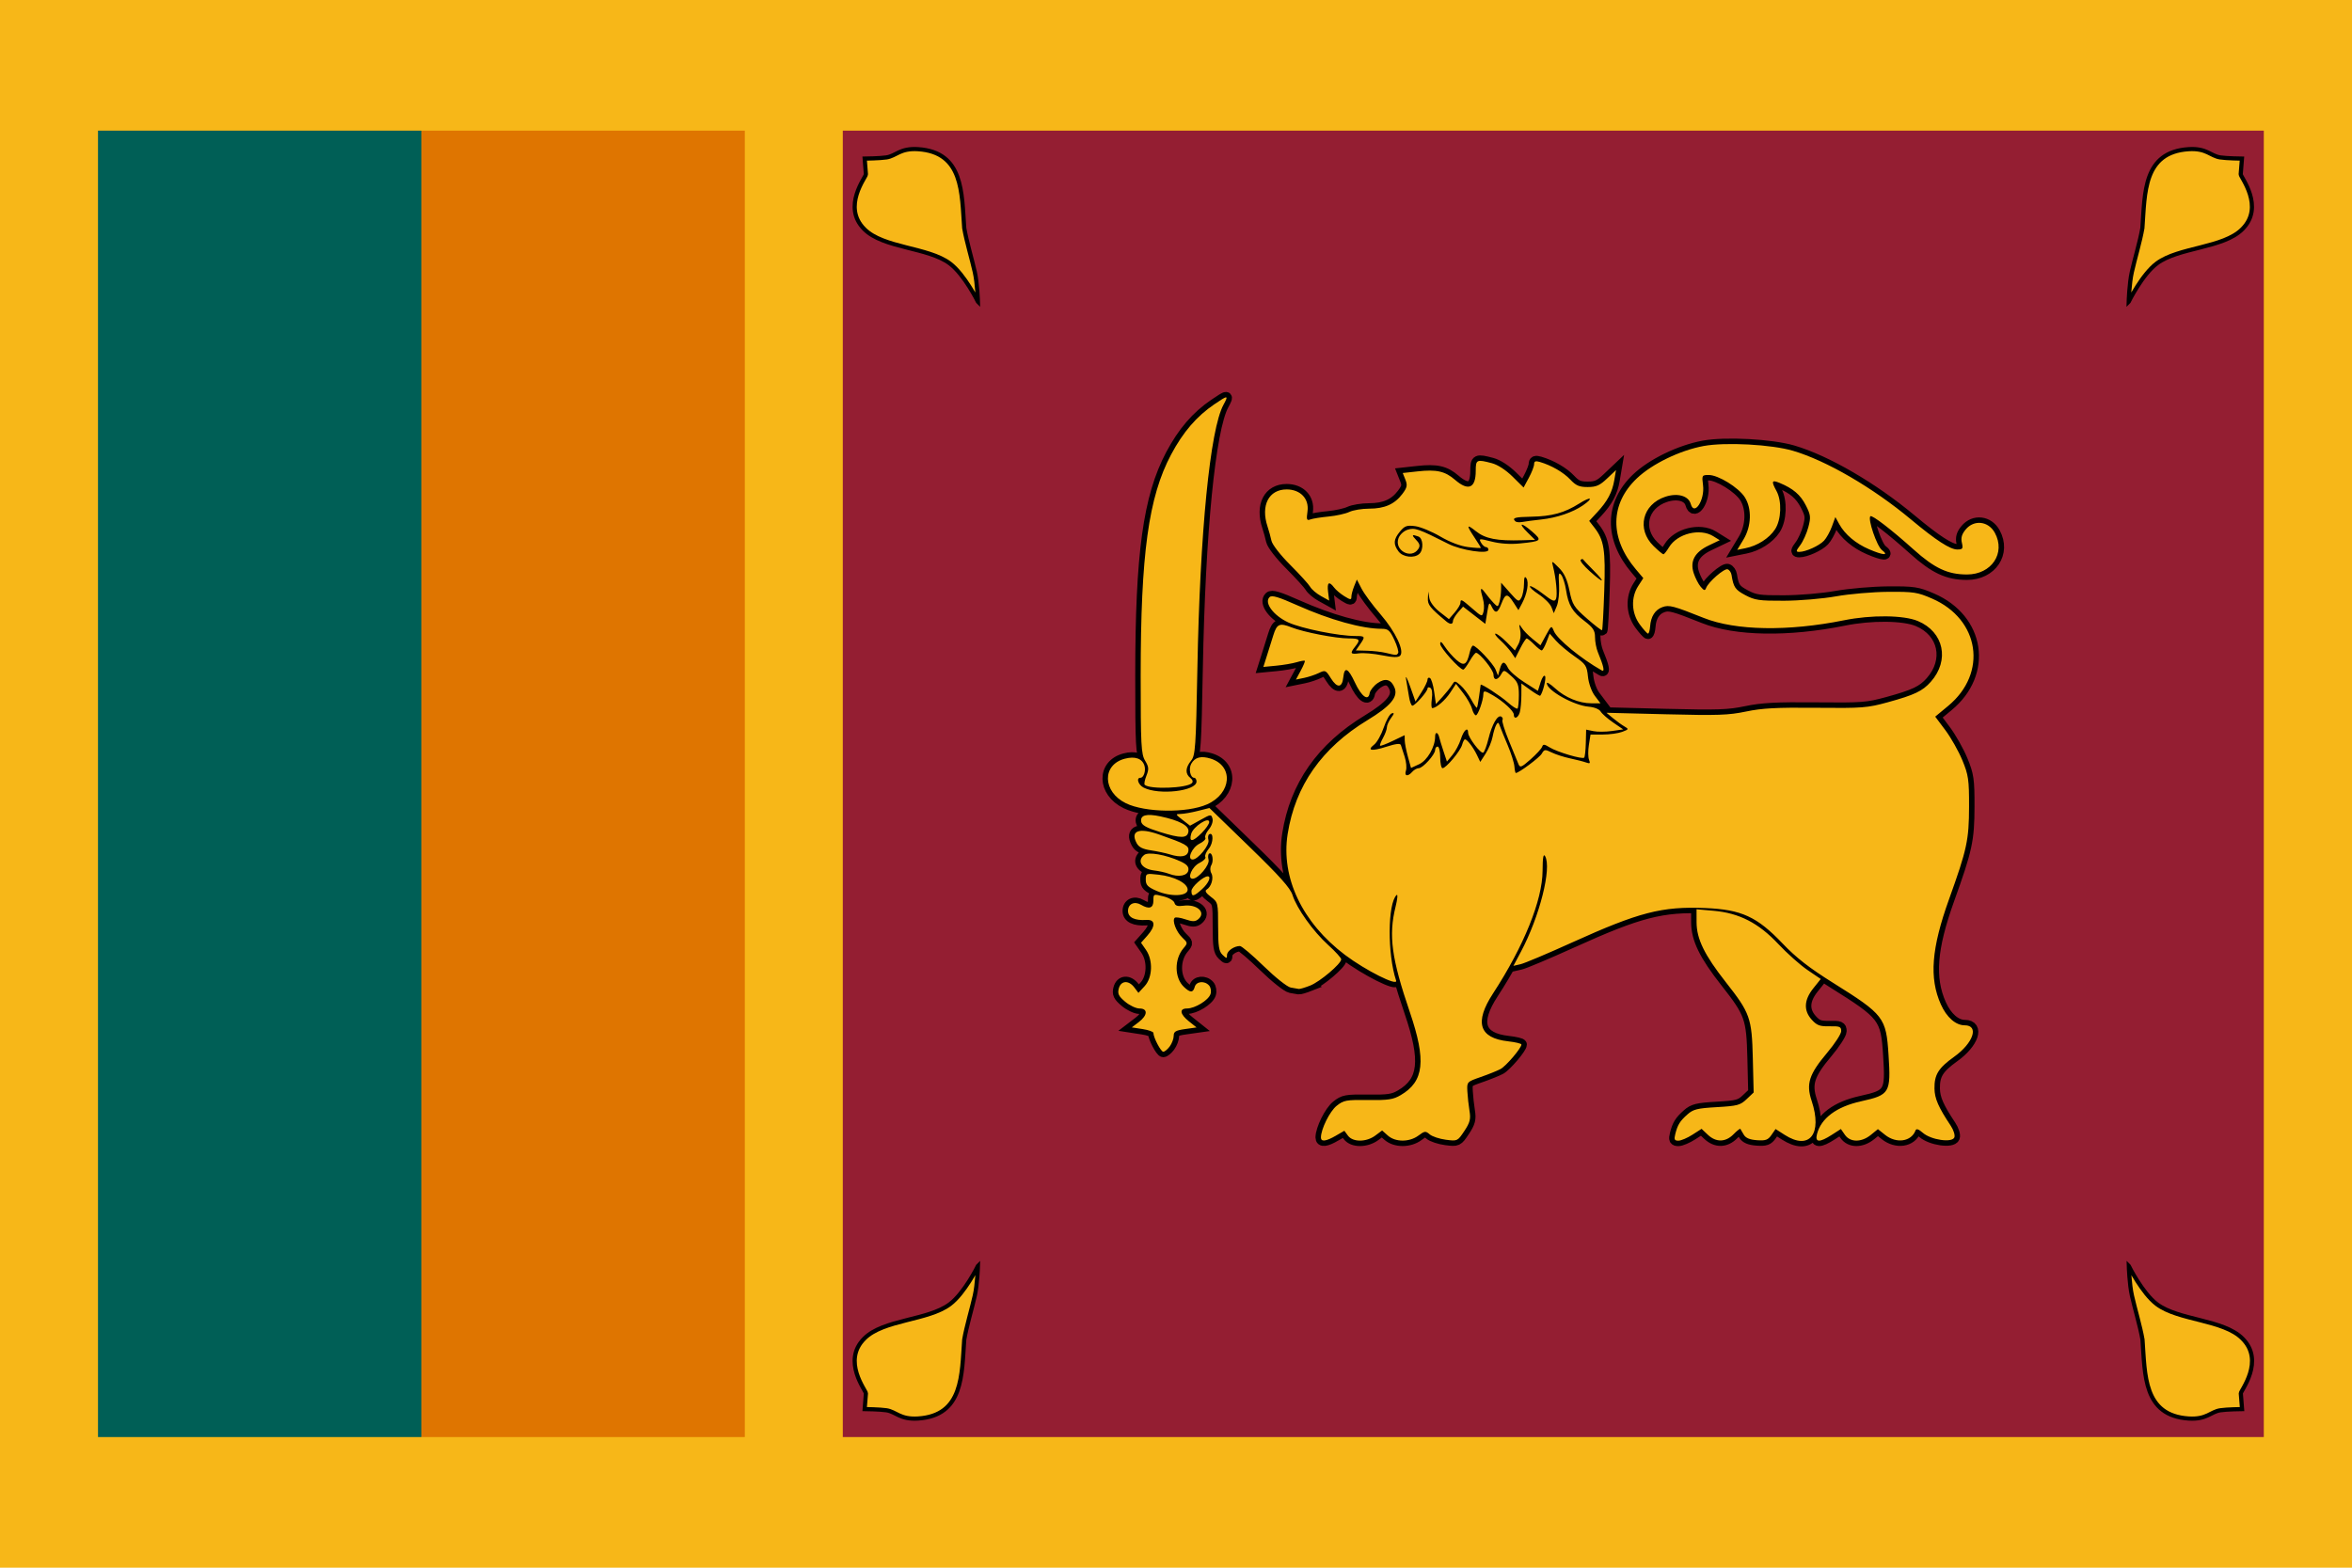 <?xml version="1.0" encoding="UTF-8"?>
<svg width="900" height="600" version="1.0" xmlns="http://www.w3.org/2000/svg" xmlns:cc="http://creativecommons.org/ns#" xmlns:rdf="http://www.w3.org/1999/02/22-rdf-syntax-ns#" xmlns:xlink="http://www.w3.org/1999/xlink">
<g stroke-width=".866">
<rect width="900" height="600" fill="#f7b718"/>
<rect x="161.25" y="50" width="123.75" height="500" fill="#df7500"/>
<rect x="37.5" y="50" width="123.75" height="500" fill="#005f56"/>
<rect x="322.5" y="50" width="543.75" height="500" fill="#941e32"/>
</g>
<use transform="matrix(-1 0 0 1 1188.8 -2.3278e-7)" width="1200" height="600" xlink:href="#path2389"/>
<use transform="matrix(1 0 0 -1 0 600)" width="1200" height="600" xlink:href="#path2389"/>
<use transform="rotate(180 594.38 300)" width="1200" height="600" xlink:href="#path2389"/>
<g>
<path id="path2389" d="m374.2 484.55s-5.099 10.381-10.731 14.61c-8.346 6.267-25.459 5.814-32.721 13.125-8.703 8.621 0.675 20.012 0.597 21l-0.477 6.016s5.868 0.071 8.339 0.456c3.715 0.579 5.165 3.602 12.082 3.153 17.392-1.129 16.691-16.798 17.674-30.188 0.873-5.099 2.895-11.747 4.043-16.844 0.985-4.371 1.195-11.329 1.195-11.329z" fill="#f7b718" fill-rule="evenodd" stroke="#000" stroke-width="1.594"/>
<path d="m511.15 434.67 3.269-1.888 1.399 1.891c1.863 2.52 7.02 2.491 10.441-0.058l2.616-1.949 2.191 1.949c2.88 2.563 8.259 2.566 11.693 9e-3 2.405-1.791 2.74-1.827 4.33-0.465 0.948 0.812 3.728 1.737 6.177 2.055 4.412 0.573 4.479 0.541 7.06-3.332 2.162-3.243 2.5-4.556 1.984-7.702-0.342-2.086-0.71-5.442-0.819-7.459-0.196-3.652-0.175-3.675 5.145-5.527 2.938-1.023 6.339-2.395 7.557-3.049 2.125-1.14 7.982-8.024 7.982-9.381 0-0.36-2.288-0.91-5.085-1.224-11.124-1.248-13.008-7.222-5.777-18.317 11.794-18.096 18.911-35.719 18.959-46.945 0.021-5.018 0.307-6.703 0.952-5.612 2.635 4.459-2.086 23.157-9.237 36.585l-2.879 5.407 2.748-0.633c1.511-0.348 10.396-4.096 19.743-8.33 25.586-11.588 34.374-13.859 50.933-13.162 13.873 0.584 19.78 3.295 29.575 13.568 5.189 5.442 10.187 9.336 19.331 15.06 19.481 12.194 20.293 13.251 21.22 27.591 0.939 14.53 0.472 15.318-10.518 17.746-9.393 2.075-15.282 6.454-16.861 12.537-0.843 3.249 0.931 3.342 5.667 0.299l3.471-2.231 1.543 2.231c2.029 2.933 6.341 2.944 9.922 0.027l2.705-2.204 2.765 2.204c4.296 3.424 10.01 2.594 11.623-1.689 0.31-0.823 1.137-0.559 2.812 0.896 3.139 2.728 11.185 3.898 12.054 1.753 0.332-0.818-0.298-2.84-1.4-4.492-4.681-7.02-6.146-10.367-6.207-14.188-0.085-5.315 1.501-7.879 7.546-12.201 7.343-5.251 9.612-12.025 4.028-12.025-3.448 0-6.924-3.048-9.14-8.014-4.506-10.096-3.623-21.414 3.14-40.243 6.869-19.125 7.631-22.651 7.659-35.442 0.022-10.342-0.238-12.13-2.591-17.8-1.439-3.467-4.358-8.629-6.487-11.471l-3.871-5.168 4.97-4.117c15.176-12.572 12.071-33.149-6.197-41.077-5.589-2.425-6.985-2.639-16.779-2.574-5.876 0.04-14.835 0.813-19.909 1.718-5.174 0.923-13.932 1.665-19.939 1.69-9.543 0.038-11.164-0.197-14.841-2.155-3.835-2.041-4.492-3.01-5.243-7.728-0.154-0.97-0.832-1.937-1.507-2.15-1.304-0.411-7.328 4.817-8.218 7.133-0.439 1.143-0.797 1.064-2.086-0.46-0.856-1.012-2.05-3.337-2.655-5.166-1.52-4.601 0.347-8.051 5.755-10.636l4.196-2.006-2.474-1.536c-5.106-3.169-13.789-1.001-16.929 4.226-0.888 1.479-1.857 2.691-2.153 2.694-0.296 2e-3 -1.984-1.407-3.752-3.135-6.593-6.442-4.325-15.973 4.493-18.882 4.702-1.552 8.863-0.368 9.729 2.768 1.322 4.787 5.431-1.505 4.694-7.188-0.49-3.778-0.416-3.909 2.198-3.909 3.635 0 11.373 4.771 13.767 8.489 2.78 4.318 2.578 11.118-0.482 16.185l-2.402 3.979 3.142-0.629c4.607-0.923 9.084-3.784 11.348-7.254 2.394-3.668 2.651-10.812 0.529-14.667-2.057-3.736-1.821-4.329 1.22-3.066 5.173 2.147 7.938 4.515 10.012 8.573 1.868 3.655 1.972 4.563 0.961 8.367-0.624 2.347-2.012 5.434-3.085 6.861-1.671 2.222-1.728 2.594-0.397 2.594 2.479 0 7.655-2.346 9.493-4.303 0.929-0.989 2.283-3.423 3.009-5.41l1.321-3.612 1.517 2.753c2.146 3.893 6.317 7.397 11.403 9.577 5.47 2.345 7.748 2.477 4.887 0.283-1.929-1.479-5.483-11.908-4.406-12.929 0.634-0.6 8.06 5.114 16.54 12.726 8.021 7.201 13.061 9.559 20.428 9.559 9.411 6e-5 14.89-8.192 10.661-15.938-2.466-4.516-7.96-5.144-11.172-1.276-1.477 1.778-1.883 3.193-1.45 5.059 0.53 2.285 0.323 2.59-1.759 2.59-2.736 0-8.128-3.5-17.704-11.491-14.603-12.186-32.348-22.515-45.16-26.288-8.223-2.421-25.787-3.366-34.146-1.837-9.046 1.655-19.747 6.832-25.576 12.374-10.329 9.82-10.493 22.889-0.436 34.789l2.881 3.409-1.95 3.03c-2.837 4.407-2.594 10.338 0.603 14.707 1.408 1.924 2.828 3.498 3.156 3.497 0.328-7.5e-4 0.688-1.238 0.799-2.749 0.282-3.822 1.923-6.383 4.739-7.397 2.536-0.913 4.176-0.482 15.788 4.153 12.216 4.876 32.307 5.211 53.671 0.895 10.473-2.116 22.823-1.991 28.256 0.285 9.96 4.172 12.267 15.027 4.947 23.267-3.169 3.567-6.226 5.019-16.487 7.836-7.809 2.143-9.659 2.285-27.407 2.108-15.164-0.151-20.613 0.14-26.803 1.432-6.72 1.403-10.853 1.544-30.592 1.047l-22.823-0.575 2.531 2.096c1.392 1.153 3.359 2.571 4.37 3.151 1.721 0.988 1.664 1.121-0.895 2.07-1.504 0.558-4.841 1.014-7.417 1.014h-4.682l-0.63 3.979c-0.347 2.189-0.32 4.744 0.058 5.678 0.558 1.378 0.35 1.576-1.102 1.048-0.985-0.358-3.728-1.062-6.095-1.564-2.367-0.502-5.554-1.526-7.082-2.274-2.569-1.258-2.854-1.224-3.8 0.45-0.845 1.495-8.776 7.398-9.941 7.398-0.188 0-0.43-1.138-0.539-2.529-0.108-1.391-1.253-5.013-2.543-8.048-1.29-3.035-2.637-6.346-2.994-7.358-0.538-1.526-0.781-1.605-1.429-0.46-0.43 0.759-1.057 2.828-1.394 4.599-0.337 1.771-1.532 4.647-2.656 6.392l-2.043 3.173-1.303-2.713c-1.399-2.912-3.721-5.932-4.562-5.932-0.284 0-0.767 0.931-1.074 2.07-0.641 2.377-6.148 8.968-7.493 8.968-0.495 0-0.9-1.863-0.9-4.139s-0.437-4.139-0.971-4.139-0.971 0.589-0.971 1.309c0 1.75-4.703 6.969-6.28 6.969-0.688 0-1.796 0.621-2.461 1.38-1.734 1.978-3.152 1.701-2.423-0.474 0.342-1.02 0.12-3.4-0.494-5.289-0.613-1.889-1.266-3.9-1.449-4.468-0.232-0.716-1.917-0.526-5.484 0.618-5.764 1.848-7.696 1.521-4.731-0.801 1.084-0.849 2.732-3.789 3.663-6.533 0.931-2.744 2.304-5.18 3.052-5.411 1.047-0.325 0.991 0.076-0.243 1.745-0.881 1.192-1.605 2.799-1.609 3.572 0 0.773-0.667 2.605-1.474 4.071-0.807 1.466-1.315 2.811-1.128 2.988 0.187 0.177 2.38-0.656 4.873-1.851l4.533-2.174 0.018 1.944c0.011 1.069 0.557 3.891 1.214 6.269l1.195 4.325 3.086-1.418c3.154-1.449 6.141-6.617 6.141-10.623 0-1.98 1.134-1.676 1.599 0.428 0.136 0.618 0.848 2.936 1.582 5.152l1.335 4.029 2.113-2.544c1.162-1.399 2.619-4.143 3.237-6.098 1.074-3.394 2.76-4.853 2.76-2.388 0 1.776 4.847 8.146 5.782 7.598 0.452-0.264 1.352-2.655 2-5.312 1.347-5.526 3.521-9.285 4.903-8.476 0.519 0.304 0.722 0.894 0.449 1.311-0.272 0.417 0.844 4.01 2.481 7.984 1.637 3.974 3.28 7.976 3.652 8.892 0.598 1.472 1.138 1.258 4.646-1.84 2.183-1.928 4.165-4.087 4.404-4.796 0.361-1.073 0.848-1.034 2.889 0.233 2.855 1.772 12.454 4.626 13.195 3.924 0.278-0.263 0.562-2.784 0.633-5.602l0.128-5.124 2.76 0.572c1.518 0.315 4.71 0.295 7.094-0.043l4.333-0.615-3.862-2.65c-2.124-1.457-4.272-3.343-4.773-4.191-0.534-0.903-2.424-1.67-4.565-1.852-5.786-0.492-16.041-6.243-16.041-8.997 0-0.517 1.42 0.362 3.156 1.953 3.851 3.53 9.201 5.746 13.874 5.746h3.497l-2.163-2.877c-1.243-1.653-2.357-4.787-2.619-7.366-0.417-4.111-0.851-4.764-5.143-7.748-2.578-1.792-5.772-4.479-7.097-5.97l-2.409-2.711-1.229 3.219c-0.676 1.77-1.502 3.219-1.836 3.219-0.334 0-1.633-1.035-2.888-2.299-1.255-1.265-2.533-2.295-2.84-2.289-0.308 5e-3 -1.419 1.709-2.47 3.785l-1.911 3.775-1.476-2.176c-0.812-1.197-2.73-3.314-4.262-4.705-1.532-1.391-2.338-2.529-1.791-2.529 0.547 0 2.438 1.449 4.202 3.22l3.207 3.22 1.305-2.36c0.775-1.4 1.065-3.551 0.714-5.29-0.512-2.535-0.44-2.682 0.532-1.091 0.618 1.012 2.494 2.951 4.17 4.311l3.046 2.471 2.102-3.851c2.092-3.832 2.107-3.84 3.059-1.551 1.273 3.06 10.485 10.612 18.328 15.024 1.209 0.68 0.699-1.658-1.533-7.036-0.591-1.424-1.075-3.991-1.075-5.705 0-2.542-0.733-3.674-3.985-6.149-4.694-3.572-6.213-6.113-7.097-11.876-0.358-2.335-1.18-4.931-1.826-5.77-0.958-1.245-1.116-0.548-0.86 3.785 0.173 2.921-0.207 6.552-0.844 8.07l-1.158 2.759-0.895-2.299c-0.492-1.265-2.67-3.464-4.84-4.887-2.17-1.423-3.692-2.827-3.384-3.119 0.308-0.292 2.541 1.005 4.96 2.883 3.686 2.861 4.498 3.17 5.008 1.91 0.6-1.48-7.5e-4 -7.921-1.16-12.423-0.578-2.248-0.528-2.236 2.245 0.537 2.045 2.045 3.176 4.483 4.052 8.738 1.113 5.405 1.674 6.305 6.672 10.693 3.001 2.635 5.613 4.644 5.804 4.463 0.191-0.181 0.57-6.998 0.842-15.149 0.522-15.631-0.068-19.35-3.832-24.179l-1.934-2.481 3.041-3.28c3.966-4.278 5.788-7.708 6.578-12.386l0.643-3.806-3.431 3.25c-2.81 2.661-4.151 3.25-7.406 3.25-3.222 0-4.481-0.54-6.653-2.854-2.605-2.776-7.222-5.448-11.662-6.748-1.64-0.48-2.185-0.271-2.185 0.838 0 0.813-0.906 3.16-2.013 5.215l-2.013 3.737-4.218-4.169c-2.587-2.557-5.658-4.548-7.942-5.148-5.836-1.535-6.152-1.382-6.152 2.966 0 6.595-2.816 7.824-7.883 3.44-3.863-3.342-7.068-4.068-14.393-3.263l-5.658 0.622 1.018 2.554c0.85 2.133 0.659 3.032-1.163 5.455-2.955 3.93-6.797 5.632-12.711 5.632-2.724 0-6.133 0.564-7.575 1.253-1.442 0.689-5.026 1.483-7.964 1.764-2.938 0.281-6.069 0.783-6.958 1.115-1.391 0.52-1.544 0.091-1.096-3.074 0.686-4.844-2.697-8.416-7.97-8.416-6.841 0-9.997 6.119-7.318 14.191 0.516 1.554 1.19 4.004 1.499 5.444 0.321 1.495 3.402 5.462 7.177 9.239 3.638 3.64 7.077 7.428 7.641 8.417 0.564 0.989 2.43 2.577 4.147 3.528l3.121 1.729-0.412-3.339c-0.452-3.67 0.347-4.245 2.3-1.656 0.698 0.926 2.471 2.422 3.94 3.325 2.314 1.423 2.671 1.451 2.671 0.216 0-0.784 0.472-2.591 1.048-4.015l1.048-2.589 1.819 3.523c1 1.938 4.253 6.341 7.229 9.786 5.774 6.684 9.292 14.153 7.476 15.873-0.736 0.697-2.727 0.643-6.853-0.186-3.198-0.643-7.155-0.983-8.791-0.755-3.343 0.465-3.606 0.033-1.55-2.541 2.17-2.717 1.825-3.165-2.438-3.165-4.932 0-17.176-2.364-21.876-4.224-4.57-1.808-5.625-1.358-6.97 2.976-0.605 1.951-1.714 5.486-2.463 7.855l-1.363 4.308 4.944-0.476c2.72-0.262 6.217-0.857 7.773-1.323 1.556-0.466 2.969-0.713 3.142-0.55 0.172 0.163-0.521 1.847-1.541 3.741l-1.854 3.444 3.083-0.628c1.696-0.346 4.247-1.191 5.669-1.879 2.475-1.197 2.674-1.11 4.626 2.023 2.401 3.853 4.321 3.695 4.747-0.391 0.441-4.224 1.83-3.599 4.444 1.998 2.514 5.383 5.129 7.283 5.631 4.092 0.167-1.06 1.521-2.784 3.009-3.833 3.01-2.121 5.279-1.484 6.579 1.845 1.346 3.447-1.656 6.999-10.39 12.293-17.495 10.605-27.665 25.109-30.568 43.596-2.619 16.674 5.56 33.905 21.968 46.281 7.852 5.922 20.325 12.173 19.532 9.788-3.366-10.129-3.255-29.455 0.188-32.716 0.517-0.489 0.339 1.527-0.395 4.481-2.734 11.004-1.546 19.772 5.462 40.322 6.338 18.586 5.461 26.53-3.51 31.781-2.881 1.686-4.736 1.964-12.482 1.87-8.405-0.102-9.321 0.067-12.02 2.217-2.616 2.085-6.008 8.93-6.008 12.124 0 1.73 1.921 1.501 5.697-0.679zm68.113-161.19c0-1.349-3.963-5.006-7.978-7.363-3.153-1.851-3.674-1.907-3.682-0.397-0.011 2.291-2.048 8.048-2.849 8.048-0.451 0-1.118-1.125-1.483-2.5-0.364-1.375-1.893-4.085-3.397-6.022l-2.735-3.522-2.129 3.263c-1.985 3.042-5.424 6.021-6.95 6.021-0.364 0-0.436-1.602-0.159-3.56 0.301-2.127 0.069-3.815-0.578-4.193-0.595-0.348-1.082-0.227-1.082 0.27 0 1.146-4.775 6.563-5.786 6.563-0.416 0-0.999-1.552-1.295-3.449-0.296-1.897-0.799-4.898-1.118-6.668-0.319-1.771 0.361-0.57 1.511 2.668l2.091 5.887 2.293-3.588c1.261-1.973 2.296-4.13 2.298-4.792 0-0.662 0.429-0.956 0.948-0.652 0.519 0.304 1.24 2.676 1.604 5.271l0.661 4.719 2.523-2.767c1.388-1.522 3.014-3.559 3.614-4.527 1.07-1.728 1.131-1.726 3.26 0.079 1.193 1.012 3.027 3.432 4.076 5.378 1.049 1.946 2.047 3.395 2.219 3.219 0.172-0.175 0.556-2.182 0.854-4.458 0.298-2.276 0.564-4.223 0.591-4.327 0.148-0.564 7.601 4.28 10.359 6.733 1.772 1.577 3.456 2.646 3.74 2.376 0.285-0.27 0.518-2.596 0.518-5.169 0-3.987-0.423-5.056-2.862-7.236-2.804-2.507-2.883-2.52-3.919-0.687-1.345 2.38-2.931 2.414-2.931 0.064 0-1.716-5.299-8.31-6.678-8.31-0.357 0-1.474 1.449-2.48 3.219-1.007 1.771-2.09 3.217-2.406 3.216-1.359-8e-3 -8.83-8.338-8.827-9.841 0-1.196 0.503-0.89 1.813 1.107 0.995 1.518 2.983 3.783 4.418 5.035 2.905 2.534 3.961 1.918 5.082-2.965 0.319-1.391 0.874-2.529 1.233-2.529 1.242 0 7.745 6.907 8.66 9.198l0.918 2.299 0.696-2.529c0.85-3.093 1.789-3.208 3.147-0.386 0.567 1.179 3.369 3.63 6.226 5.447l5.194 3.304 1.042-3.323c0.573-1.827 1.333-2.878 1.688-2.334 0.529 0.811-0.821 6.317-1.84 7.502-0.153 0.178-1.836-0.803-3.741-2.179l-3.463-2.502-0.014 4.478c-0.01 2.463-0.277 5.409-0.599 6.548-0.63 2.225-2.301 2.852-2.301 0.862zm-25.901-35.704c-6.173-5.154-7.111-6.334-6.974-8.777l0.145-2.6 0.403 2.511c0.235 1.466 1.879 3.664 3.951 5.282l3.549 2.77 2.181-2.522c1.2-1.387 2.196-3.04 2.216-3.672 0.051-1.649 0.346-1.51 4.526 2.116 3.714 3.222 3.772 3.238 4.324 1.15 0.308-1.164 0.199-3.355-0.243-4.87-1.213-4.162-0.976-4.791 0.863-2.28 0.916 1.251 2.389 3.019 3.273 3.929 1.539 1.585 1.633 1.565 2.206-0.46 0.329-1.163 0.604-3.292 0.611-4.731l0.014-2.616 3.348 3.796c3.128 3.545 3.416 3.676 4.37 1.987 0.562-0.995 1.029-3.388 1.037-5.318 0.011-2.494 0.273-3.123 0.907-2.173 1.059 1.585 0.324 5.902-1.632 9.582l-1.403 2.64-1.843-2.87c-2.356-3.67-3.141-3.611-4.653 0.349-1.429 3.742-2.358 4.027-3.75 1.15-0.901-1.862-1.073-1.634-1.712 2.278l-0.711 4.348-8.518-6.61-1.915 2.177c-1.053 1.197-1.929 2.694-1.947 3.326-0.039 1.371-1.063 1.413-2.625 0.11zm54.917-19.197c-2.247-2.025-3.795-3.956-3.44-4.292 0.355-0.336 0.755-0.433 0.888-0.214 0.134 0.219 1.97 2.15 4.082 4.292 4.862 4.932 3.862 5.072-1.53 0.214zm-73.151-7.561c-2.044-2.764-1.903-4.595 0.585-7.591 1.798-2.165 2.619-2.459 5.759-2.06 2.014 0.256 6.348 2.035 9.631 3.954 3.792 2.216 7.713 3.701 10.751 4.07 2.63 0.32 4.782 0.44 4.782 0.268 0-0.172-1.093-1.952-2.428-3.956-3.171-4.758-3.063-5.268 0.514-2.418 3.672 2.926 8.063 3.782 17.877 3.483l4.795-0.146-2.782-2.75c-3.89-3.845-2.693-4.19 1.603-0.462 4.029 3.497 3.777 3.743-4.704 4.59-3.604 0.36-7.479 0.099-10.7-0.72-4.819-1.226-5.006-1.207-4.093 0.409 0.526 0.931 1.378 1.693 1.894 1.693 0.515 0 0.937 0.472 0.937 1.048 0 1.773-10.409 0.214-15.383-2.304-11.363-5.753-12.793-6.252-15.498-5.399-1.505 0.474-3.011 1.863-3.531 3.254-1.732 4.64 4.849 8.247 7.564 4.146 0.787-1.189 0.603-2.002-0.78-3.449-1.894-1.982-1.716-2.264 0.84-1.335 1.815 0.66 2.059 5.017 0.371 6.616-1.932 1.829-6.34 1.312-8.006-0.94zm44.764-11.463c-1.421-1.346-0.307-1.675 6.064-1.794 7.881-0.147 12.668-1.46 18.315-5.025 4.525-2.857 5.752-2.295 1.457 0.667-3.918 2.702-10.029 4.779-15.929 5.414-2.857 0.308-6.113 0.734-7.236 0.947-1.123 0.213-2.324 0.119-2.671-0.209zm67.695 234.75 3.526-2.266 2.393 2.266c3.135 2.969 6.807 2.902 9.821-0.178 1.315-1.344 2.496-2.275 2.624-2.07 0.128 0.206 0.715 1.202 1.303 2.214 0.745 1.281 2.277 1.925 5.042 2.12 3.331 0.235 4.226-0.087 5.55-2.001l1.578-2.281 3.471 2.231c9.502 6.107 14.565-0.3 10.318-13.058-2.159-6.487-0.972-10.134 5.987-18.391 2.935-3.482 5.338-7.198 5.341-8.258 0-1.69-0.543-1.917-4.449-1.839-3.737 0.074-4.831-0.327-6.798-2.493-3.2-3.522-3.01-7.556 0.567-12.033l2.857-3.576-5.07-3.441c-2.788-1.892-7.817-6.369-11.174-9.949-7.54-8.039-14.955-11.852-24.731-12.716l-6.555-0.58 0.01 4.962c0.013 6.388 3.01 12.532 11.193 22.941 9.304 11.834 9.954 13.666 10.33 29.134l0.319 13.082-2.692 2.554c-2.433 2.308-3.53 2.603-11.379 3.055-7.473 0.431-9.043 0.817-11.236 2.759-2.913 2.58-3.784 3.984-4.683 7.547-0.524 2.077-0.312 2.529 1.187 2.529 1.004 0 3.412-1.02 5.351-2.266zm-199.98-33.81c0.831-1.124 1.512-2.94 1.512-4.035 0-1.654 0.739-2.095 4.374-2.611l4.374-0.621-2.917-2.324c-3.465-2.761-3.786-4.919-0.732-4.924 3.042 0 8.194-3.159 8.977-5.496 0.364-1.086 0.135-2.538-0.518-3.283-1.705-1.946-4.912-1.653-5.507 0.504-0.64 2.318-1.712 2.324-4.141 0.023-3.655-3.462-3.737-10.626-0.169-14.799 1.681-1.966 1.666-2.095-0.477-4.125-2.306-2.184-3.953-6.506-2.869-7.532 0.345-0.326 2.166-0.066 4.048 0.578 2.674 0.916 3.73 0.93 4.832 0.064 3.337-2.623-0.278-5.996-5.63-5.252-2.154 0.299-3.044 0-3.353-1.117-0.234-0.847-2.118-1.954-4.24-2.49-3.793-0.959-3.819-0.947-3.819 1.666 0 2.863-1.635 3.404-4.74 1.567-2.524-1.493-4.971-0.334-4.971 2.354 0 2.508 2.522 3.744 7.041 3.453 3.466-0.223 3.595 2.354 0.303 6.06l-2.368 2.665 1.876 2.695c2.778 3.991 2.544 10.619-0.491 13.91l-2.379 2.581-1.561-2.07c-2.169-2.876-5.136-2.683-5.949 0.387-0.533 2.01-0.092 2.929 2.425 5.059 1.692 1.431 4.161 2.603 5.488 2.603 3.284 0 3.155 2.582-0.258 5.191l-2.671 2.041 4.128 0.64c2.27 0.352 4.128 1.015 4.128 1.472 0 1.754 2.861 7.211 3.78 7.211 0.531 0 1.646-0.92 2.478-2.044zm53.744-23.293c3.75-1.478 11.866-8.351 11.866-10.048 0-0.534-2.24-2.998-4.978-5.475-5.762-5.213-12.029-13.993-13.653-19.126-0.847-2.677-4.938-7.258-16.463-18.436l-15.336-14.874-4.42 1.12c-2.431 0.616-5.397 1.135-6.591 1.153-2.058 0.031-2.021 0.149 0.715 2.267l2.887 2.234 4.047-2.246c3.923-2.177 4.062-2.191 4.546-0.438 0.283 1.026-0.328 2.803-1.412 4.109-1.051 1.266-1.65 2.702-1.331 3.191 0.319 0.489-0.691 1.512-2.244 2.273-2.88 1.41-4.879 6.053-2.606 6.053 2.045 0 6.553-5.563 6.034-7.444-0.266-0.963-0.137-1.954 0.286-2.202 1.756-1.028 1.646 3.34-0.138 5.488-1.051 1.266-1.65 2.702-1.331 3.191 0.319 0.489-0.691 1.512-2.244 2.273-2.861 1.401-4.88 6.053-2.627 6.053 2.208 0 6.642-5.316 6.093-7.304-0.287-1.04-0.176-2.095 0.247-2.342 1.183-0.692 1.821 2.756 0.822 4.445-0.535 0.905-0.53 2.14 0.013 3.12 0.982 1.775-0.014 5.183-1.824 6.242-0.776 0.454-0.25 1.345 1.631 2.766 2.723 2.057 2.776 2.273 2.776 11.348 0 7.584 0.306 9.541 1.7 10.861 1.564 1.482 1.7 1.487 1.7 0.066 0-1.552 2.724-3.449 4.952-3.449 0.657 0 4.764 3.48 9.126 7.734 4.388 4.279 8.98 7.921 10.28 8.153 1.292 0.231 2.692 0.475 3.109 0.544 0.418 0.069 2.384-0.515 4.37-1.298zm-46.891-36.696c0-2.445-5.043-5.054-11.075-5.731-4.87-0.546-4.95-0.515-4.95 1.917 0 2.014 0.766 2.806 4.128 4.27 5.402 2.352 11.897 2.103 11.897-0.456zm5.531-0.224c2.46-2.232 3.625-4.887 2.146-4.887-1.702 0-6.22 4.054-6.22 5.581 0 2.384 0.839 2.241 4.074-0.695zm-5.247-7.227c0.208-1.379-0.645-2.3-3.202-3.455-5.517-2.492-12.113-3.646-13.701-2.397-2.926 2.3-0.976 5.387 3.752 5.943 1.904 0.224 4.485 0.804 5.736 1.29 3.634 1.411 7.09 0.768 7.415-1.381zm0-7.388c0.297-1.968-0.961-2.672-11.234-6.288-7.669-2.699-11.064-1.426-8.613 3.229 0.854 1.622 2.287 2.363 5.5 2.844 2.39 0.358 5.657 1.058 7.26 1.555 4.281 1.329 6.754 0.861 7.087-1.341zm5.149-6.925c1.55-1.571 2.818-3.425 2.818-4.12 0-2.255-6.121 1.734-6.901 4.497-0.936 3.314 0.581 3.174 4.084-0.377zm-5.145-0.465c0.338-2.241-3.39-4.266-10.72-5.822-5.378-1.141-7.751-0.494-7.348 2.005 0.22 1.364 2.011 2.361 7.093 3.947 8.132 2.538 10.578 2.509 10.976-0.131zm7.168-10.434c9.393-4.182 10.206-14.726 1.348-17.495-3.678-1.149-6.026-0.53-7.433 1.961-1.078 1.907-0.357 5.376 1.117 5.376 0.498 0 0.906 0.642 0.906 1.427 0 3.661-14.342 5.32-20.224 2.339-2.066-1.047-2.966-3.766-1.246-3.766 1.285 0 2.174-2.77 1.517-4.729-0.895-2.669-3.585-3.594-7.487-2.574-8.805 2.302-8.558 12.649 0.407 17.039 7.351 3.6 23.465 3.819 31.095 0.422zm-5.844-8.102c0.544-0.515 0.308-1.307-0.604-2.024-1.997-1.57-1.891-3.904 0.3-6.577 1.645-2.007 1.851-5.01 2.417-35.305 0.976-52.208 4.858-91.479 9.975-100.9 2.037-3.751 1.752-3.766-3.513-0.184-6.781 4.614-11.945 10.623-16.52 19.223-8.637 16.238-11.639 38.085-11.639 84.717 0 26.479 0.18 29.943 1.689 32.432 1.433 2.364 1.509 3.237 0.502 5.763-0.652 1.637-0.948 3.201-0.658 3.476 1.928 1.826 15.976 1.342 18.05-0.622zm78.927-49.784c0.294-0.451-0.356-2.727-1.445-5.059-1.698-3.635-2.381-4.239-4.8-4.239-7.576 0-19.756-3.386-32.312-8.982-7.251-3.232-9.755-3.974-10.625-3.151-2.219 2.101 1.469 7.088 7.179 9.71 5.066 2.325 19.226 5.183 25.686 5.183 3.747 0 3.836 0.169 1.704 3.252l-1.569 2.267 4.239 0.109c2.332 0.06 5.55 0.425 7.153 0.811 4.162 1.003 4.201 1.004 4.791 0.1z" stroke="#000" stroke-width="4.17"/>
<path d="m511.15 434.67 3.269-1.888 1.399 1.891c1.863 2.52 7.02 2.491 10.441-0.058l2.616-1.949 2.191 1.949c2.88 2.563 8.259 2.566 11.693 9e-3 2.405-1.791 2.74-1.827 4.33-0.465 0.948 0.812 3.728 1.737 6.177 2.055 4.412 0.573 4.479 0.541 7.06-3.332 2.162-3.243 2.5-4.556 1.984-7.702-0.342-2.086-0.71-5.442-0.819-7.459-0.196-3.652-0.175-3.675 5.145-5.527 2.938-1.023 6.339-2.395 7.557-3.049 2.125-1.14 7.982-8.024 7.982-9.381 0-0.36-2.288-0.91-5.085-1.224-11.124-1.248-13.008-7.222-5.777-18.317 11.794-18.096 18.911-35.719 18.959-46.945 0.021-5.018 0.307-6.703 0.952-5.612 2.635 4.459-2.086 23.157-9.237 36.585l-2.879 5.407 2.748-0.633c1.511-0.348 10.396-4.096 19.743-8.33 25.586-11.588 34.374-13.859 50.933-13.162 13.873 0.584 19.78 3.295 29.575 13.568 5.189 5.442 10.187 9.336 19.331 15.06 19.481 12.194 20.293 13.251 21.22 27.591 0.939 14.53 0.472 15.318-10.518 17.746-9.393 2.075-15.282 6.454-16.861 12.537-0.843 3.249 0.931 3.342 5.667 0.299l3.471-2.231 1.543 2.231c2.029 2.933 6.341 2.944 9.922 0.027l2.705-2.204 2.765 2.204c4.296 3.424 10.01 2.594 11.623-1.689 0.31-0.823 1.137-0.559 2.812 0.896 3.139 2.728 11.185 3.898 12.054 1.753 0.332-0.818-0.298-2.84-1.4-4.492-4.681-7.02-6.146-10.367-6.207-14.188-0.085-5.315 1.501-7.879 7.546-12.201 7.343-5.251 9.612-12.025 4.028-12.025-3.448 0-6.924-3.048-9.14-8.014-4.506-10.096-3.623-21.414 3.14-40.243 6.869-19.125 7.631-22.651 7.659-35.442 0.022-10.342-0.238-12.13-2.591-17.8-1.439-3.467-4.358-8.629-6.487-11.471l-3.871-5.168 4.97-4.117c15.176-12.572 12.071-33.149-6.197-41.077-5.589-2.425-6.985-2.639-16.779-2.574-5.876 0.04-14.835 0.813-19.909 1.718-5.174 0.923-13.932 1.665-19.939 1.69-9.543 0.038-11.164-0.197-14.841-2.155-3.835-2.041-4.492-3.01-5.243-7.728-0.154-0.97-0.832-1.937-1.507-2.15-1.304-0.411-7.328 4.817-8.218 7.133-0.439 1.143-0.797 1.064-2.086-0.46-0.856-1.012-2.05-3.337-2.655-5.166-1.52-4.601 0.347-8.051 5.755-10.636l4.196-2.006-2.474-1.536c-5.106-3.169-13.789-1.001-16.929 4.226-0.888 1.479-1.857 2.691-2.153 2.694-0.296 2e-3 -1.984-1.407-3.752-3.135-6.593-6.442-4.325-15.973 4.493-18.882 4.702-1.552 8.863-0.368 9.729 2.768 1.322 4.787 5.431-1.505 4.694-7.188-0.49-3.778-0.416-3.909 2.198-3.909 3.635 0 11.373 4.771 13.767 8.489 2.78 4.318 2.578 11.118-0.482 16.185l-2.402 3.979 3.142-0.629c4.607-0.923 9.084-3.784 11.348-7.254 2.394-3.668 2.651-10.812 0.529-14.667-2.057-3.736-1.821-4.329 1.22-3.066 5.173 2.147 7.938 4.515 10.012 8.573 1.868 3.655 1.972 4.563 0.961 8.367-0.624 2.347-2.012 5.434-3.085 6.861-1.671 2.222-1.728 2.594-0.397 2.594 2.479 0 7.655-2.346 9.493-4.303 0.929-0.989 2.283-3.423 3.009-5.41l1.321-3.612 1.517 2.753c2.146 3.893 6.317 7.397 11.403 9.577 5.47 2.345 7.748 2.477 4.887 0.283-1.929-1.479-5.483-11.908-4.406-12.929 0.634-0.6 8.06 5.114 16.54 12.726 8.021 7.201 13.061 9.559 20.428 9.559 9.411 6e-5 14.89-8.192 10.661-15.938-2.466-4.516-7.96-5.144-11.172-1.276-1.477 1.778-1.883 3.193-1.45 5.059 0.53 2.285 0.323 2.59-1.759 2.59-2.736 0-8.128-3.5-17.704-11.491-14.603-12.186-32.348-22.515-45.16-26.288-8.223-2.421-25.787-3.366-34.146-1.837-9.046 1.655-19.747 6.832-25.576 12.374-10.329 9.82-10.493 22.889-0.436 34.789l2.881 3.409-1.95 3.03c-2.837 4.407-2.594 10.338 0.603 14.707 1.408 1.924 2.828 3.498 3.156 3.497 0.328-7.5e-4 0.688-1.238 0.799-2.749 0.282-3.822 1.923-6.383 4.739-7.397 2.536-0.913 4.176-0.482 15.788 4.153 12.216 4.876 32.307 5.211 53.671 0.895 10.473-2.116 22.823-1.991 28.256 0.285 9.96 4.172 12.267 15.027 4.947 23.267-3.169 3.567-6.226 5.019-16.487 7.836-7.809 2.143-9.659 2.285-27.407 2.108-15.164-0.151-20.613 0.14-26.803 1.432-6.72 1.403-10.853 1.544-30.592 1.047l-22.823-0.575 2.531 2.096c1.392 1.153 3.359 2.571 4.37 3.151 1.721 0.988 1.664 1.121-0.895 2.07-1.504 0.558-4.841 1.014-7.417 1.014h-4.682l-0.63 3.979c-0.347 2.189-0.32 4.744 0.058 5.678 0.558 1.378 0.35 1.576-1.102 1.048-0.985-0.358-3.728-1.062-6.095-1.564-2.367-0.502-5.554-1.526-7.082-2.274-2.569-1.258-2.854-1.224-3.8 0.45-0.845 1.495-8.776 7.398-9.941 7.398-0.188 0-0.43-1.138-0.539-2.529-0.108-1.391-1.253-5.013-2.543-8.048-1.29-3.035-2.637-6.346-2.994-7.358-0.538-1.526-0.781-1.605-1.429-0.46-0.43 0.759-1.057 2.828-1.394 4.599-0.337 1.771-1.532 4.647-2.656 6.392l-2.043 3.173-1.303-2.713c-1.399-2.912-3.721-5.932-4.562-5.932-0.284 0-0.767 0.931-1.074 2.07-0.641 2.377-6.148 8.968-7.493 8.968-0.495 0-0.9-1.863-0.9-4.139s-0.437-4.139-0.971-4.139-0.971 0.589-0.971 1.309c0 1.75-4.703 6.969-6.28 6.969-0.688 0-1.796 0.621-2.461 1.38-1.734 1.978-3.152 1.701-2.423-0.474 0.342-1.02 0.12-3.4-0.494-5.289-0.613-1.889-1.266-3.9-1.449-4.468-0.232-0.716-1.917-0.526-5.484 0.618-5.764 1.848-7.696 1.521-4.731-0.801 1.084-0.849 2.732-3.789 3.663-6.533 0.931-2.744 2.304-5.18 3.052-5.411 1.047-0.325 0.991 0.076-0.243 1.745-0.881 1.192-1.605 2.799-1.609 3.572 0 0.773-0.667 2.605-1.474 4.071-0.807 1.466-1.315 2.811-1.128 2.988 0.187 0.177 2.38-0.656 4.873-1.851l4.533-2.174 0.018 1.944c0.011 1.069 0.557 3.891 1.214 6.269l1.195 4.325 3.086-1.418c3.154-1.449 6.141-6.617 6.141-10.623 0-1.98 1.134-1.676 1.599 0.428 0.136 0.618 0.848 2.936 1.582 5.152l1.335 4.029 2.113-2.544c1.162-1.399 2.619-4.143 3.237-6.098 1.074-3.394 2.76-4.853 2.76-2.388 0 1.776 4.847 8.146 5.782 7.598 0.452-0.264 1.352-2.655 2-5.312 1.347-5.526 3.521-9.285 4.903-8.476 0.519 0.304 0.722 0.894 0.449 1.311-0.272 0.417 0.844 4.01 2.481 7.984 1.637 3.974 3.28 7.976 3.652 8.892 0.598 1.472 1.138 1.258 4.646-1.84 2.183-1.928 4.165-4.087 4.404-4.796 0.361-1.073 0.848-1.034 2.889 0.233 2.855 1.772 12.454 4.626 13.195 3.924 0.278-0.263 0.562-2.784 0.633-5.602l0.128-5.124 2.76 0.572c1.518 0.315 4.71 0.295 7.094-0.043l4.333-0.615-3.862-2.65c-2.124-1.457-4.272-3.343-4.773-4.191-0.534-0.903-2.424-1.67-4.565-1.852-5.786-0.492-16.041-6.243-16.041-8.997 0-0.517 1.42 0.362 3.156 1.953 3.851 3.53 9.201 5.746 13.874 5.746h3.497l-2.163-2.877c-1.243-1.653-2.357-4.787-2.619-7.366-0.417-4.111-0.851-4.764-5.143-7.748-2.578-1.792-5.772-4.479-7.097-5.97l-2.409-2.711-1.229 3.219c-0.676 1.77-1.502 3.219-1.836 3.219-0.334 0-1.633-1.035-2.888-2.299-1.255-1.265-2.533-2.295-2.84-2.289-0.308 5e-3 -1.419 1.709-2.47 3.785l-1.911 3.775-1.476-2.176c-0.812-1.197-2.73-3.314-4.262-4.705-1.532-1.391-2.338-2.529-1.791-2.529 0.547 0 2.438 1.449 4.202 3.22l3.207 3.22 1.305-2.36c0.775-1.4 1.065-3.551 0.714-5.29-0.512-2.535-0.44-2.682 0.532-1.091 0.618 1.012 2.494 2.951 4.17 4.311l3.046 2.471 2.102-3.851c2.092-3.832 2.107-3.84 3.059-1.551 1.273 3.06 10.485 10.612 18.328 15.024 1.209 0.68 0.699-1.658-1.533-7.036-0.591-1.424-1.075-3.991-1.075-5.705 0-2.542-0.733-3.674-3.985-6.149-4.694-3.572-6.213-6.113-7.097-11.876-0.358-2.335-1.18-4.931-1.826-5.77-0.958-1.245-1.116-0.548-0.86 3.785 0.173 2.921-0.207 6.552-0.844 8.07l-1.158 2.759-0.895-2.299c-0.492-1.265-2.67-3.464-4.84-4.887-2.17-1.423-3.692-2.827-3.384-3.119 0.308-0.292 2.541 1.005 4.96 2.883 3.686 2.861 4.498 3.17 5.008 1.91 0.6-1.48-7.5e-4 -7.921-1.16-12.423-0.578-2.248-0.528-2.236 2.245 0.537 2.045 2.045 3.176 4.483 4.052 8.738 1.113 5.405 1.674 6.305 6.672 10.693 3.001 2.635 5.613 4.644 5.804 4.463 0.191-0.181 0.57-6.998 0.842-15.149 0.522-15.631-0.068-19.35-3.832-24.179l-1.934-2.481 3.041-3.28c3.966-4.278 5.788-7.708 6.578-12.386l0.643-3.806-3.431 3.25c-2.81 2.661-4.151 3.25-7.406 3.25-3.222 0-4.481-0.54-6.653-2.854-2.605-2.776-7.222-5.448-11.662-6.748-1.64-0.48-2.185-0.271-2.185 0.838 0 0.813-0.906 3.16-2.013 5.215l-2.013 3.737-4.218-4.169c-2.587-2.557-5.658-4.548-7.942-5.148-5.836-1.535-6.152-1.382-6.152 2.966 0 6.595-2.816 7.824-7.883 3.44-3.863-3.342-7.068-4.068-14.393-3.263l-5.658 0.622 1.018 2.554c0.85 2.133 0.659 3.032-1.163 5.455-2.955 3.93-6.797 5.632-12.711 5.632-2.724 0-6.133 0.564-7.575 1.253-1.442 0.689-5.026 1.483-7.964 1.764-2.938 0.281-6.069 0.783-6.958 1.115-1.391 0.52-1.544 0.091-1.096-3.074 0.686-4.844-2.697-8.416-7.97-8.416-6.841 0-9.997 6.119-7.318 14.191 0.516 1.554 1.19 4.004 1.499 5.444 0.321 1.495 3.402 5.462 7.177 9.239 3.638 3.64 7.077 7.428 7.641 8.417 0.564 0.989 2.43 2.577 4.147 3.528l3.121 1.729-0.412-3.339c-0.452-3.67 0.347-4.245 2.3-1.656 0.698 0.926 2.471 2.422 3.94 3.325 2.314 1.423 2.671 1.451 2.671 0.216 0-0.784 0.472-2.591 1.048-4.015l1.048-2.589 1.819 3.523c1 1.938 4.253 6.341 7.229 9.786 5.774 6.684 9.292 14.153 7.476 15.873-0.736 0.697-2.727 0.643-6.853-0.186-3.198-0.643-7.155-0.983-8.791-0.755-3.343 0.465-3.606 0.033-1.55-2.541 2.17-2.717 1.825-3.165-2.438-3.165-4.932 0-17.176-2.364-21.876-4.224-4.57-1.808-5.625-1.358-6.97 2.976-0.605 1.951-1.714 5.486-2.463 7.855l-1.363 4.308 4.944-0.476c2.72-0.262 6.217-0.857 7.773-1.323 1.556-0.466 2.969-0.713 3.142-0.55 0.172 0.163-0.521 1.847-1.541 3.741l-1.854 3.444 3.083-0.628c1.696-0.346 4.247-1.191 5.669-1.879 2.475-1.197 2.674-1.11 4.626 2.023 2.401 3.853 4.321 3.695 4.747-0.391 0.441-4.224 1.83-3.599 4.444 1.998 2.514 5.383 5.129 7.283 5.631 4.092 0.167-1.06 1.521-2.784 3.009-3.833 3.01-2.121 5.279-1.484 6.579 1.845 1.346 3.447-1.656 6.999-10.39 12.293-17.495 10.605-27.665 25.109-30.568 43.596-2.619 16.674 5.56 33.905 21.968 46.281 7.852 5.922 20.325 12.173 19.532 9.788-3.366-10.129-3.255-29.455 0.188-32.716 0.517-0.489 0.339 1.527-0.395 4.481-2.734 11.004-1.546 19.772 5.462 40.322 6.338 18.586 5.461 26.53-3.51 31.781-2.881 1.686-4.736 1.964-12.482 1.87-8.405-0.102-9.321 0.067-12.02 2.217-2.616 2.085-6.008 8.93-6.008 12.124 0 1.73 1.921 1.501 5.697-0.679zm68.113-161.19c0-1.349-3.963-5.006-7.978-7.363-3.153-1.851-3.674-1.907-3.682-0.397-0.011 2.291-2.048 8.048-2.849 8.048-0.451 0-1.118-1.125-1.483-2.5-0.364-1.375-1.893-4.085-3.397-6.022l-2.735-3.522-2.129 3.263c-1.985 3.042-5.424 6.021-6.95 6.021-0.364 0-0.436-1.602-0.159-3.56 0.301-2.127 0.069-3.815-0.578-4.193-0.595-0.348-1.082-0.227-1.082 0.27 0 1.146-4.775 6.563-5.786 6.563-0.416 0-0.999-1.552-1.295-3.449-0.296-1.897-0.799-4.898-1.118-6.668-0.319-1.771 0.361-0.57 1.511 2.668l2.091 5.887 2.293-3.588c1.261-1.973 2.296-4.13 2.298-4.792 0-0.662 0.429-0.956 0.948-0.652 0.519 0.304 1.24 2.676 1.604 5.271l0.661 4.719 2.523-2.767c1.388-1.522 3.014-3.559 3.614-4.527 1.07-1.728 1.131-1.726 3.26 0.079 1.193 1.012 3.027 3.432 4.076 5.378 1.049 1.946 2.047 3.395 2.219 3.219 0.172-0.175 0.556-2.182 0.854-4.458 0.298-2.276 0.564-4.223 0.591-4.327 0.148-0.564 7.601 4.28 10.359 6.733 1.772 1.577 3.456 2.646 3.74 2.376 0.285-0.27 0.518-2.596 0.518-5.169 0-3.987-0.423-5.056-2.862-7.236-2.804-2.507-2.883-2.52-3.919-0.687-1.345 2.38-2.931 2.414-2.931 0.064 0-1.716-5.299-8.31-6.678-8.31-0.357 0-1.474 1.449-2.48 3.219-1.007 1.771-2.09 3.217-2.406 3.216-1.359-8e-3 -8.83-8.338-8.827-9.841 0-1.196 0.503-0.89 1.813 1.107 0.995 1.518 2.983 3.783 4.418 5.035 2.905 2.534 3.961 1.918 5.082-2.965 0.319-1.391 0.874-2.529 1.233-2.529 1.242 0 7.745 6.907 8.66 9.198l0.918 2.299 0.696-2.529c0.85-3.093 1.789-3.208 3.147-0.386 0.567 1.179 3.369 3.63 6.226 5.447l5.194 3.304 1.042-3.323c0.573-1.827 1.333-2.878 1.688-2.334 0.529 0.811-0.821 6.317-1.84 7.502-0.153 0.178-1.836-0.803-3.741-2.179l-3.463-2.502-0.014 4.478c-0.01 2.463-0.277 5.409-0.599 6.548-0.63 2.225-2.301 2.852-2.301 0.862zm-25.901-35.704c-6.173-5.154-7.111-6.334-6.974-8.777l0.145-2.6 0.403 2.511c0.235 1.466 1.879 3.664 3.951 5.282l3.549 2.77 2.181-2.522c1.2-1.387 2.196-3.04 2.216-3.672 0.051-1.649 0.346-1.51 4.526 2.116 3.714 3.222 3.772 3.238 4.324 1.15 0.308-1.164 0.199-3.355-0.243-4.87-1.213-4.162-0.976-4.791 0.863-2.28 0.916 1.251 2.389 3.019 3.273 3.929 1.539 1.585 1.633 1.565 2.206-0.46 0.329-1.163 0.604-3.292 0.611-4.731l0.014-2.616 3.348 3.796c3.128 3.545 3.416 3.676 4.37 1.987 0.562-0.995 1.029-3.388 1.037-5.318 0.011-2.494 0.273-3.123 0.907-2.173 1.059 1.585 0.324 5.902-1.632 9.582l-1.403 2.64-1.843-2.87c-2.356-3.67-3.141-3.611-4.653 0.349-1.429 3.742-2.358 4.027-3.75 1.15-0.901-1.862-1.073-1.634-1.712 2.278l-0.711 4.348-8.518-6.61-1.915 2.177c-1.053 1.197-1.929 2.694-1.947 3.326-0.039 1.371-1.063 1.413-2.625 0.11zm54.917-19.197c-2.247-2.025-3.795-3.956-3.44-4.292 0.355-0.336 0.755-0.433 0.888-0.214 0.134 0.219 1.97 2.15 4.082 4.292 4.862 4.932 3.862 5.072-1.53 0.214zm-73.151-7.561c-2.044-2.764-1.903-4.595 0.585-7.591 1.798-2.165 2.619-2.459 5.759-2.06 2.014 0.256 6.348 2.035 9.631 3.954 3.792 2.216 7.713 3.701 10.751 4.07 2.63 0.32 4.782 0.44 4.782 0.268 0-0.172-1.093-1.952-2.428-3.956-3.171-4.758-3.063-5.268 0.514-2.418 3.672 2.926 8.063 3.782 17.877 3.483l4.795-0.146-2.782-2.75c-3.89-3.845-2.693-4.19 1.603-0.462 4.029 3.497 3.777 3.743-4.704 4.59-3.604 0.36-7.479 0.099-10.7-0.72-4.819-1.226-5.006-1.207-4.093 0.409 0.526 0.931 1.378 1.693 1.894 1.693 0.515 0 0.937 0.472 0.937 1.048 0 1.773-10.409 0.214-15.383-2.304-11.363-5.753-12.793-6.252-15.498-5.399-1.505 0.474-3.011 1.863-3.531 3.254-1.732 4.64 4.849 8.247 7.564 4.146 0.787-1.189 0.603-2.002-0.78-3.449-1.894-1.982-1.716-2.264 0.84-1.335 1.815 0.66 2.059 5.017 0.371 6.616-1.932 1.829-6.34 1.312-8.006-0.94zm44.764-11.463c-1.421-1.346-0.307-1.675 6.064-1.794 7.881-0.147 12.668-1.46 18.315-5.025 4.525-2.857 5.752-2.295 1.457 0.667-3.918 2.702-10.029 4.779-15.929 5.414-2.857 0.308-6.113 0.734-7.236 0.947-1.123 0.213-2.324 0.119-2.671-0.209zm67.695 234.75 3.526-2.266 2.393 2.266c3.135 2.969 6.807 2.902 9.821-0.178 1.315-1.344 2.496-2.275 2.624-2.07 0.128 0.206 0.715 1.202 1.303 2.214 0.745 1.281 2.277 1.925 5.042 2.12 3.331 0.235 4.226-0.087 5.55-2.001l1.578-2.281 3.471 2.231c9.502 6.107 14.565-0.3 10.318-13.058-2.159-6.487-0.972-10.134 5.987-18.391 2.935-3.482 5.338-7.198 5.341-8.258 0-1.69-0.543-1.917-4.449-1.839-3.737 0.074-4.831-0.327-6.798-2.493-3.2-3.522-3.01-7.556 0.567-12.033l2.857-3.576-5.07-3.441c-2.788-1.892-7.817-6.369-11.174-9.949-7.54-8.039-14.955-11.852-24.731-12.716l-6.555-0.58 0.01 4.962c0.013 6.388 3.01 12.532 11.193 22.941 9.304 11.834 9.954 13.666 10.33 29.134l0.319 13.082-2.692 2.554c-2.433 2.308-3.53 2.603-11.379 3.055-7.473 0.431-9.043 0.817-11.236 2.759-2.913 2.58-3.784 3.984-4.683 7.547-0.524 2.077-0.312 2.529 1.187 2.529 1.004 0 3.412-1.02 5.351-2.266zm-199.98-33.81c0.831-1.124 1.512-2.94 1.512-4.035 0-1.654 0.739-2.095 4.374-2.611l4.374-0.621-2.917-2.324c-3.465-2.761-3.786-4.919-0.732-4.924 3.042 0 8.194-3.159 8.977-5.496 0.364-1.086 0.135-2.538-0.518-3.283-1.705-1.946-4.912-1.653-5.507 0.504-0.64 2.318-1.712 2.324-4.141 0.023-3.655-3.462-3.737-10.626-0.169-14.799 1.681-1.966 1.666-2.095-0.477-4.125-2.306-2.184-3.953-6.506-2.869-7.532 0.345-0.326 2.166-0.066 4.048 0.578 2.674 0.916 3.73 0.93 4.832 0.064 3.337-2.623-0.278-5.996-5.63-5.252-2.154 0.299-3.044 0-3.353-1.117-0.234-0.847-2.118-1.954-4.24-2.49-3.793-0.959-3.819-0.947-3.819 1.666 0 2.863-1.635 3.404-4.74 1.567-2.524-1.493-4.971-0.334-4.971 2.354 0 2.508 2.522 3.744 7.041 3.453 3.466-0.223 3.595 2.354 0.303 6.06l-2.368 2.665 1.876 2.695c2.778 3.991 2.544 10.619-0.491 13.91l-2.379 2.581-1.561-2.07c-2.169-2.876-5.136-2.683-5.949 0.387-0.533 2.01-0.092 2.929 2.425 5.059 1.692 1.431 4.161 2.603 5.488 2.603 3.284 0 3.155 2.582-0.258 5.191l-2.671 2.041 4.128 0.64c2.27 0.352 4.128 1.015 4.128 1.472 0 1.754 2.861 7.211 3.78 7.211 0.531 0 1.646-0.92 2.478-2.044zm53.744-23.293c3.75-1.478 11.866-8.351 11.866-10.048 0-0.534-2.24-2.998-4.978-5.475-5.762-5.213-12.029-13.993-13.653-19.126-0.847-2.677-4.938-7.258-16.463-18.436l-15.336-14.874-4.42 1.12c-2.431 0.616-5.397 1.135-6.591 1.153-2.058 0.031-2.021 0.149 0.715 2.267l2.887 2.234 4.047-2.246c3.923-2.177 4.062-2.191 4.546-0.438 0.283 1.026-0.328 2.803-1.412 4.109-1.051 1.266-1.65 2.702-1.331 3.191 0.319 0.489-0.691 1.512-2.244 2.273-2.88 1.41-4.879 6.053-2.606 6.053 2.045 0 6.553-5.563 6.034-7.444-0.266-0.963-0.137-1.954 0.286-2.202 1.756-1.028 1.646 3.34-0.138 5.488-1.051 1.266-1.65 2.702-1.331 3.191 0.319 0.489-0.691 1.512-2.244 2.273-2.861 1.401-4.88 6.053-2.627 6.053 2.208 0 6.642-5.316 6.093-7.304-0.287-1.04-0.176-2.095 0.247-2.342 1.183-0.692 1.821 2.756 0.822 4.445-0.535 0.905-0.53 2.14 0.013 3.12 0.982 1.775-0.014 5.183-1.824 6.242-0.776 0.454-0.25 1.345 1.631 2.766 2.723 2.057 2.776 2.273 2.776 11.348 0 7.584 0.306 9.541 1.7 10.861 1.564 1.482 1.7 1.487 1.7 0.066 0-1.552 2.724-3.449 4.952-3.449 0.657 0 4.764 3.48 9.126 7.734 4.388 4.279 8.98 7.921 10.28 8.153 1.292 0.231 2.692 0.475 3.109 0.544 0.418 0.069 2.384-0.515 4.37-1.298zm-46.891-36.696c0-2.445-5.043-5.054-11.075-5.731-4.87-0.546-4.95-0.515-4.95 1.917 0 2.014 0.766 2.806 4.128 4.27 5.402 2.352 11.897 2.103 11.897-0.456zm5.531-0.224c2.46-2.232 3.625-4.887 2.146-4.887-1.702 0-6.22 4.054-6.22 5.581 0 2.384 0.839 2.241 4.074-0.695zm-5.247-7.227c0.208-1.379-0.645-2.3-3.202-3.455-5.517-2.492-12.113-3.646-13.701-2.397-2.926 2.3-0.976 5.387 3.752 5.943 1.904 0.224 4.485 0.804 5.736 1.29 3.634 1.411 7.09 0.768 7.415-1.381zm0-7.388c0.297-1.968-0.961-2.672-11.234-6.288-7.669-2.699-11.064-1.426-8.613 3.229 0.854 1.622 2.287 2.363 5.5 2.844 2.39 0.358 5.657 1.058 7.26 1.555 4.281 1.329 6.754 0.861 7.087-1.341zm5.149-6.925c1.55-1.571 2.818-3.425 2.818-4.12 0-2.255-6.121 1.734-6.901 4.497-0.936 3.314 0.581 3.174 4.084-0.377zm-5.145-0.465c0.338-2.241-3.39-4.266-10.72-5.822-5.378-1.141-7.751-0.494-7.348 2.005 0.22 1.364 2.011 2.361 7.093 3.947 8.132 2.538 10.578 2.509 10.976-0.131zm7.168-10.434c9.393-4.182 10.206-14.726 1.348-17.495-3.678-1.149-6.026-0.53-7.433 1.961-1.078 1.907-0.357 5.376 1.117 5.376 0.498 0 0.906 0.642 0.906 1.427 0 3.661-14.342 5.32-20.224 2.339-2.066-1.047-2.966-3.766-1.246-3.766 1.285 0 2.174-2.77 1.517-4.729-0.895-2.669-3.585-3.594-7.487-2.574-8.805 2.302-8.558 12.649 0.407 17.039 7.351 3.6 23.465 3.819 31.095 0.422zm-5.844-8.102c0.544-0.515 0.308-1.307-0.604-2.024-1.997-1.57-1.891-3.904 0.3-6.577 1.645-2.007 1.851-5.01 2.417-35.305 0.976-52.208 4.858-91.479 9.975-100.9 2.037-3.751 1.752-3.766-3.513-0.184-6.781 4.614-11.945 10.623-16.52 19.223-8.637 16.238-11.639 38.085-11.639 84.717 0 26.479 0.18 29.943 1.689 32.432 1.433 2.364 1.509 3.237 0.502 5.763-0.652 1.637-0.948 3.201-0.658 3.476 1.928 1.826 15.976 1.342 18.05-0.622zm78.927-49.784c0.294-0.451-0.356-2.727-1.445-5.059-1.698-3.635-2.381-4.239-4.8-4.239-7.576 0-19.756-3.386-32.312-8.982-7.251-3.232-9.755-3.974-10.625-3.151-2.219 2.101 1.469 7.088 7.179 9.71 5.066 2.325 19.226 5.183 25.686 5.183 3.747 0 3.836 0.169 1.704 3.252l-1.569 2.267 4.239 0.109c2.332 0.06 5.55 0.425 7.153 0.811 4.162 1.003 4.201 1.004 4.791 0.1z" fill="#f7b718"/>
</g>
</svg>